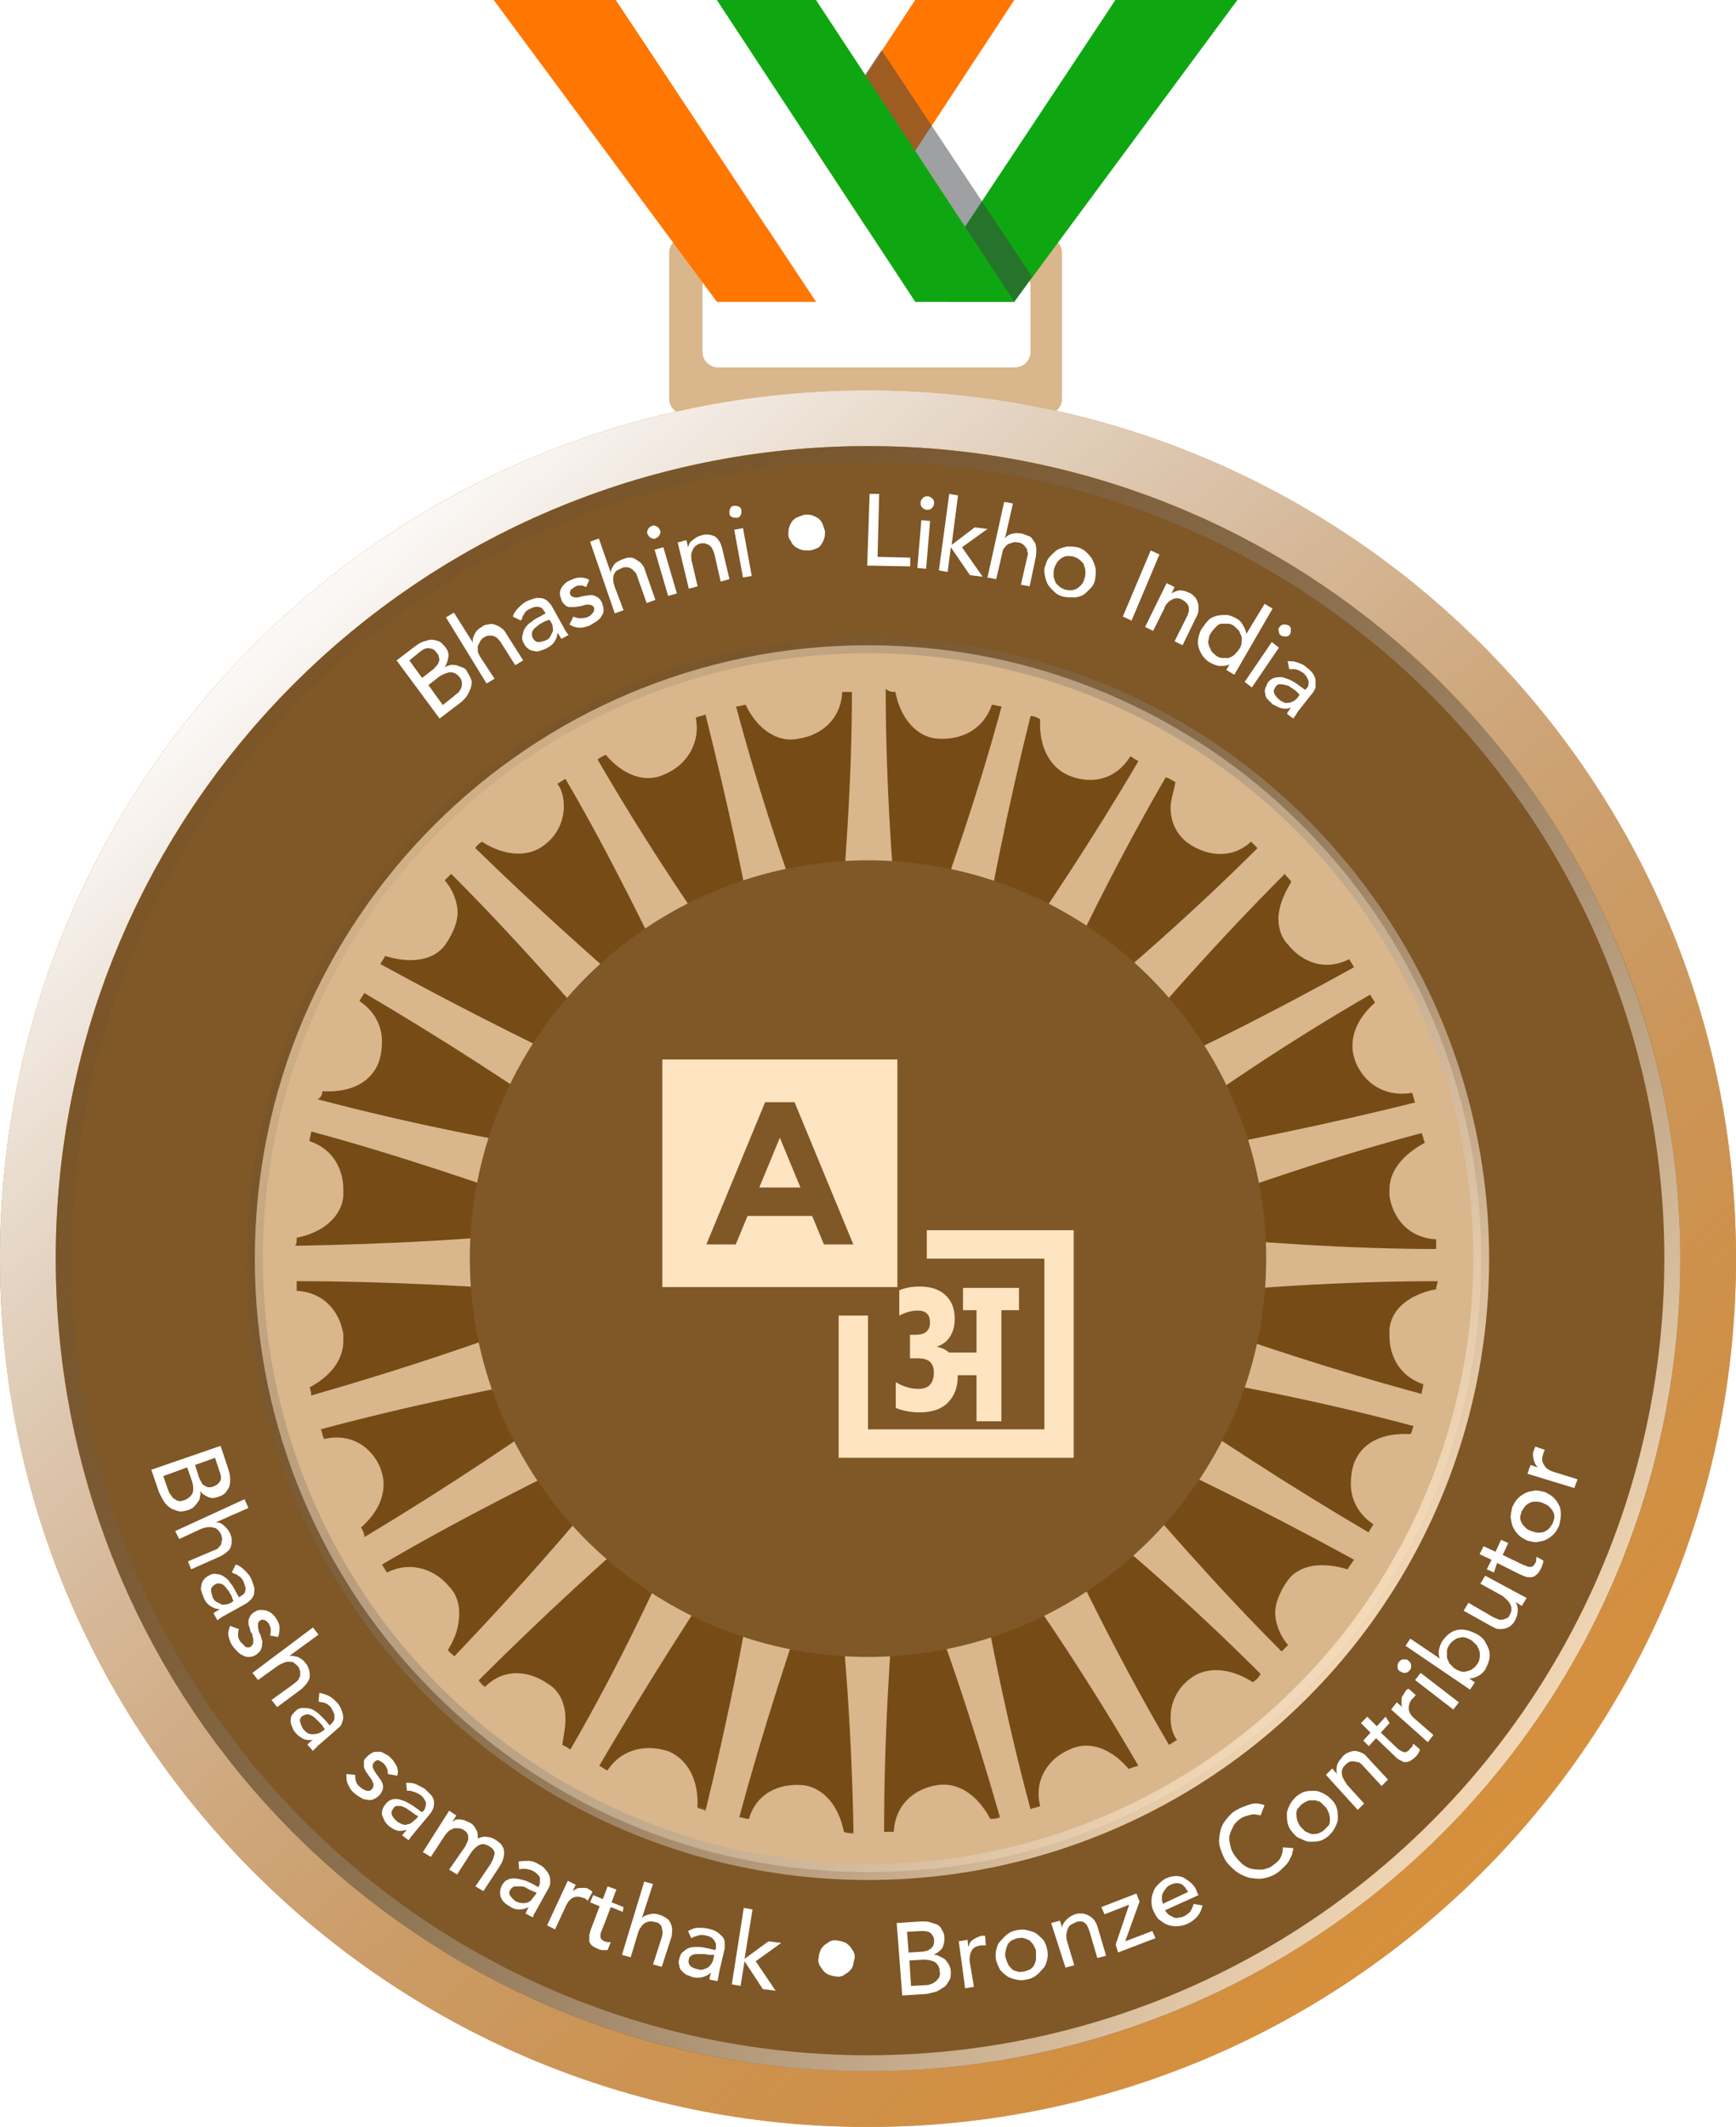 <svg width="218" height="267" viewBox="0 0 218 267" fill="none" xmlns="http://www.w3.org/2000/svg">
<path d="M86.01 29.798C84.908 29.798 84.027 30.669 84.027 31.757V50.041C84.027 51.13 84.908 52 86.01 52H131.385C132.487 52 133.368 51.13 133.368 50.041V31.757C133.368 30.669 132.487 29.798 131.385 29.798H86.01ZM129.403 44.164C129.403 45.253 128.522 46.123 127.42 46.123H90.195C89.094 46.123 88.213 45.253 88.213 44.164V35.893C88.213 34.805 89.094 33.934 90.195 33.934H127.42C128.522 33.934 129.403 34.805 129.403 35.893V44.164Z" fill="#D9B68B"/>
<path d="M140.045 0L114.918 37.877H127.37L155.388 0H140.045Z" fill="#0FA711"/>
<path d="M127.377 0L102.473 37.877H114.925L140.052 0H127.377Z" fill="white"/>
<path d="M114.924 0L90.019 37.877H102.472L127.376 0H114.924Z" fill="#FF7600"/>
<path d="M90.018 37.877H102.47L77.343 0H62L90.018 37.877Z" fill="#FF7600"/>
<path d="M102.471 37.877H114.923L90.018 0H77.344L102.471 37.877Z" fill="white"/>
<path opacity="0.5" d="M110.695 6.28L104.469 15.693L119.145 37.882H127.372L129.596 34.744L110.695 6.28Z" fill="#3E4347"/>
<path d="M114.924 37.877H127.376L102.472 0H90.019L114.924 37.877Z" fill="#0FA711"/>
<g filter="url(#filter0_ii)">
<path d="M218 158C218 218.199 169.199 267 109 267C48.801 267 0 218.199 0 158C0 97.801 48.801 49 109 49C169.199 49 218 97.801 218 158Z" fill="#C18A43" fill-opacity="0.7"/>
</g>
<path d="M214.5 158C214.5 216.266 167.266 263.5 109 263.5C50.734 263.5 3.5 216.266 3.5 158C3.5 99.734 50.734 52.5 109 52.5C167.266 52.5 214.5 99.734 214.5 158Z" stroke="#E29435" stroke-width="7"/>
<path d="M214.5 158C214.5 216.266 167.266 263.5 109 263.5C50.734 263.5 3.5 216.266 3.5 158C3.5 99.734 50.734 52.5 109 52.5C167.266 52.5 214.5 99.734 214.5 158Z" stroke="url(#paint0_linear)" stroke-width="7"/>
<path d="M196 158C196 206.049 157.049 245 109 245C60.951 245 22 206.049 22 158C22 109.951 60.951 71 109 71C157.049 71 196 109.951 196 158Z" fill="#764B16" stroke="#805726" stroke-width="30"/>
<path d="M109.001 81C66.559 81 32 115.357 32 158.001C32 200.645 66.357 235.002 109.001 235.002C151.645 235.002 186.002 200.645 186.002 158.001C186.002 115.357 151.442 81 109.001 81ZM93.641 88.478C93.843 88.478 93.843 88.478 93.641 88.478C95.056 91.509 97.683 93.328 100.311 92.722C102.938 92.318 105.565 90.499 105.767 86.861C106.172 86.861 106.576 86.861 106.98 86.861C106.98 97.775 106.172 109.496 104.959 122.229C104.757 123.441 104.757 124.654 104.757 125.867C104.353 124.856 103.948 123.644 103.544 122.229C99.3 111.517 95.46 99.998 92.429 88.68C93.035 88.68 93.237 88.478 93.641 88.478ZM76.058 94.743C78.281 97.37 81.111 98.381 83.536 97.168C86.365 95.956 87.982 93.126 87.376 90.095C87.78 89.892 88.184 89.892 88.589 89.69C91.216 100.2 93.843 111.72 95.864 124.452C96.066 125.867 96.269 126.877 96.673 128.09C96.066 127.079 95.46 126.069 94.45 124.856C87.578 115.559 80.909 105.454 75.048 95.349C75.25 95.147 75.654 94.945 76.058 94.743ZM60.496 105.656C63.326 107.475 66.357 107.678 68.378 106.061C69.995 104.848 70.804 103.029 70.804 101.21C70.804 100.2 70.602 99.189 69.995 98.381C70.399 98.179 70.602 97.977 71.006 97.775C76.463 107.071 81.717 117.783 87.174 129.302C87.78 130.515 88.386 131.526 88.791 132.536C87.982 131.728 86.972 130.919 85.961 130.111C77.069 122.633 67.974 114.549 59.688 106.465C59.89 106.061 60.294 105.859 60.496 105.656ZM48.37 120.006C48.572 120.006 48.572 120.006 48.37 120.006C51.604 121.016 54.636 120.612 56.05 118.389C56.454 117.783 57.465 116.166 57.465 114.549C57.465 113.538 57.061 111.922 55.848 110.507C56.05 110.305 56.454 109.901 56.657 109.699C64.336 117.378 72.218 126.271 80.505 135.972C81.313 136.982 82.121 137.791 82.93 138.599C81.919 137.993 80.707 137.589 79.494 136.982C68.985 132.132 58.071 126.675 47.764 121.016C47.966 120.612 48.168 120.41 48.37 120.006ZM40.488 136.982C40.488 136.982 40.488 136.78 40.488 136.982C43.924 137.184 46.551 135.972 47.562 133.344C47.764 132.738 47.966 131.93 47.966 130.717C47.966 129.505 47.562 127.281 45.137 125.665C45.339 125.26 45.541 125.058 45.743 124.654C55.04 130.111 65.145 136.578 75.452 143.854C76.463 144.662 77.675 145.269 78.484 145.875C77.473 145.673 76.058 145.471 74.644 145.066C63.326 143.45 51.402 141.024 39.882 137.993C40.286 137.791 40.488 137.387 40.488 136.982ZM37.255 155.374C37.255 155.374 37.255 155.172 37.255 155.374C40.488 154.767 42.913 152.746 43.116 150.119C43.116 149.917 43.116 149.715 43.116 149.311C43.116 146.885 41.903 144.258 38.871 143.248C38.871 142.843 39.074 142.439 39.074 142.035C49.583 144.864 60.901 148.704 72.825 152.948C74.037 153.353 75.25 153.757 76.26 153.959C75.048 153.959 73.835 154.161 72.421 154.161C61.103 155.576 48.775 156.182 37.053 156.384C37.255 156.182 37.255 155.778 37.255 155.374ZM38.871 174.169C38.871 173.967 38.871 173.967 38.871 174.169C41.499 172.754 43.116 170.733 43.116 168.308C43.116 168.106 43.116 167.702 43.116 167.5C42.711 164.872 40.892 162.245 37.255 162.043C37.255 161.639 37.255 161.235 37.255 160.83C48.168 160.83 59.89 161.437 72.623 162.447C74.037 162.649 75.25 162.649 76.26 162.649C75.25 163.054 74.037 163.458 72.623 163.862C61.911 168.106 50.391 171.946 39.074 175.18C39.074 174.978 39.074 174.573 38.871 174.169ZM45.339 191.752C45.339 191.752 45.339 191.55 45.339 191.752C47.158 190.135 48.168 188.316 48.168 186.295C48.168 185.487 47.966 184.881 47.764 184.274C46.754 181.849 44.328 179.828 40.69 180.636C40.488 180.232 40.488 179.828 40.286 179.424C50.795 176.594 62.315 174.169 74.846 171.946C76.26 171.744 77.271 171.34 78.484 171.138C77.473 171.744 76.463 172.35 75.25 173.361C65.953 180.232 55.848 186.902 45.743 192.965C45.743 192.358 45.541 192.156 45.339 191.752ZM56.252 207.112C57.263 205.495 57.667 204.08 57.667 202.463C57.667 201.251 57.263 200.038 56.454 199.23C54.838 197.209 51.806 195.794 48.572 197.411C48.37 197.007 48.168 196.805 47.966 196.4C57.263 190.944 67.974 185.487 79.494 180.03C80.707 179.424 81.717 178.818 82.728 178.413C81.919 179.222 81.111 180.232 80.302 181.243C73.229 190.337 65.145 199.432 57.061 207.92C56.859 207.718 56.454 207.516 56.252 207.112ZM70.602 219.036C70.804 217.823 71.006 216.813 71.006 215.802C71.006 213.781 70.197 212.164 68.783 211.356C66.762 209.941 63.528 209.133 60.901 211.76C60.496 211.558 60.294 211.154 60.092 210.952C67.772 203.272 76.463 195.188 86.163 187.104C87.174 186.295 87.982 185.487 88.791 184.678C88.184 185.689 87.78 186.902 87.174 188.114C82.728 198.624 77.473 209.537 71.612 219.642C71.41 219.44 71.006 219.238 70.602 219.036ZM87.578 226.918C87.78 223.482 86.365 220.855 83.94 219.844C81.515 219.036 78.281 219.238 76.26 222.27C75.856 222.067 75.654 221.865 75.25 221.663C80.707 212.367 86.972 202.261 94.248 191.752C95.056 190.539 95.662 189.529 96.269 188.721C96.066 189.731 95.864 191.146 95.46 192.56C93.843 203.878 91.418 215.802 88.589 227.322C88.386 227.12 87.982 227.12 87.578 226.918ZM105.969 229.949C105.363 226.716 103.342 224.291 100.715 224.088C98.087 223.886 95.056 224.897 94.045 228.333C93.641 228.333 93.237 228.13 92.833 228.13C95.662 217.621 99.3 206.303 103.544 194.379C103.948 193.167 104.353 191.954 104.555 190.944C104.555 192.156 104.757 193.369 104.757 194.784C106.172 206.101 106.98 218.43 107.182 230.151C106.778 230.151 106.374 230.151 105.969 229.949ZM178.928 143.45C176.301 144.864 174.482 146.885 174.482 149.311C174.482 149.513 174.482 149.917 174.482 150.119C174.886 152.746 176.705 155.374 180.343 155.576C180.343 155.98 180.343 156.384 180.343 156.788C169.632 156.788 157.708 155.98 144.975 154.767C143.56 154.565 142.348 154.565 141.337 154.565C142.348 154.161 143.56 153.757 144.975 153.353C155.687 149.108 167.206 145.269 178.524 142.237C178.726 142.641 178.726 143.045 178.928 143.45ZM172.663 125.867C172.663 125.867 172.663 126.069 172.663 125.867C170.844 127.484 169.834 129.302 169.834 131.323C169.834 132.132 170.036 132.738 170.238 133.344C171.248 135.77 173.674 137.791 177.312 137.184C177.514 137.589 177.514 137.993 177.716 138.397C167.206 141.024 155.485 143.45 142.954 145.673C141.539 145.875 140.529 146.077 139.316 146.481C140.327 145.875 141.337 145.269 142.55 144.46C151.847 137.387 161.952 130.717 172.057 124.856C172.259 125.26 172.461 125.463 172.663 125.867ZM162.154 110.709C161.143 112.326 160.537 113.943 160.537 115.357C160.537 116.57 160.941 117.783 161.75 118.591C163.366 120.612 166.196 122.027 169.43 120.41C169.632 120.814 169.834 121.016 170.036 121.42C160.537 126.675 150.028 132.132 138.306 137.184C137.093 137.791 136.083 138.195 135.072 138.801C135.881 137.993 136.689 136.982 137.7 135.972C144.975 127.079 153.059 117.985 161.345 109.699C161.548 110.103 161.952 110.305 162.154 110.709ZM147.603 98.179C147.603 98.179 147.805 98.381 147.603 98.179C147.4 99.391 146.996 100.402 146.996 101.412C146.996 103.231 147.805 104.848 149.219 105.859C151.24 107.273 154.474 108.082 157.101 105.656C157.303 105.859 157.708 106.263 157.91 106.465C150.23 114.145 141.337 122.027 131.434 130.111C130.424 130.919 129.413 131.728 128.807 132.536C129.413 131.526 129.818 130.515 130.424 129.1C135.072 118.591 140.529 107.678 146.39 97.572C146.996 97.775 147.198 97.977 147.603 98.179ZM130.626 90.297C130.828 90.297 130.828 90.297 130.626 90.297C130.424 93.732 131.839 96.36 134.264 97.37C136.689 98.381 139.923 98.179 141.944 94.945C142.348 95.147 142.55 95.349 142.954 95.551C137.497 104.848 131.03 114.751 123.552 125.26C122.744 126.271 122.138 127.281 121.531 128.292C121.733 127.281 122.138 125.867 122.34 124.452C124.159 113.134 126.584 101.21 129.413 89.892C130.02 89.892 130.222 90.095 130.626 90.297ZM112.437 86.861C112.437 86.861 112.639 86.861 112.437 86.861C113.043 90.095 115.064 92.52 117.691 92.722C120.319 92.924 123.35 91.913 124.563 88.478C124.967 88.478 125.371 88.68 125.775 88.68C122.946 99.189 119.106 110.507 114.66 122.229C114.256 123.441 113.851 124.654 113.447 125.665C113.447 124.452 113.245 123.239 113.245 121.825C112.033 110.507 111.224 98.179 111.224 86.457C111.628 86.861 112.033 86.861 112.437 86.861ZM124.361 228.333C122.744 225.301 120.319 223.684 117.691 224.088C115.064 224.493 112.437 226.312 112.235 229.949C111.83 229.949 111.426 229.949 111.022 229.949C111.022 219.036 111.628 207.314 112.841 194.581C113.043 193.369 113.043 192.358 113.043 191.348C113.043 191.146 113.043 191.146 113.043 190.944C113.447 191.954 113.851 193.167 114.256 194.581C118.5 205.293 122.34 216.813 125.573 228.13C125.169 228.333 124.765 228.333 124.361 228.333ZM141.742 222.067C141.742 222.067 141.539 222.067 141.742 222.067C139.518 219.44 136.689 218.43 134.264 219.642C131.434 220.855 129.818 223.684 130.626 226.716C130.222 226.918 129.818 226.918 129.413 227.12C126.584 216.611 124.159 205.091 122.138 192.56C121.936 191.146 121.733 190.135 121.329 188.923C121.936 189.933 122.542 190.944 123.552 192.156C130.424 201.453 137.093 211.558 142.954 221.663C142.348 221.865 142.146 221.865 141.742 222.067ZM157.303 211.154C157.303 211.356 157.303 211.356 157.303 211.154C154.474 209.335 151.442 209.133 149.421 210.75C147.805 211.962 146.996 213.781 146.996 215.6C146.996 216.611 147.198 217.621 147.805 218.43C147.4 218.632 147.198 218.834 146.794 219.036C141.337 209.739 135.881 199.028 130.626 187.508C130.02 186.295 129.413 185.285 129.009 184.274C129.818 185.083 130.828 185.891 131.839 186.699C140.933 193.773 150.028 201.857 158.314 210.143C157.91 210.75 157.708 210.952 157.303 211.154ZM169.227 197.007C169.227 197.007 169.227 197.209 169.227 197.007C165.994 195.996 162.962 196.4 161.548 198.624C161.143 199.23 160.133 200.847 160.133 202.463C160.133 203.474 160.537 205.091 161.75 206.506C161.548 206.708 161.143 207.112 160.941 207.314C153.261 199.634 145.379 190.742 137.295 181.041C136.487 180.03 135.678 179.02 134.87 178.413C135.881 179.02 137.093 179.424 138.306 180.03C148.815 184.678 159.729 190.135 170.036 195.794C169.632 196.4 169.43 196.603 169.227 197.007ZM177.109 180.03C177.109 180.232 177.109 180.232 177.109 180.03C173.674 179.828 171.046 181.041 170.036 183.668C169.834 184.274 169.632 185.083 169.632 186.295C169.632 187.508 170.036 189.731 172.461 191.348C172.259 191.752 172.057 191.954 171.855 192.358C162.558 186.902 152.453 180.434 142.146 173.159C141.135 172.35 139.923 171.744 139.114 171.138C140.125 171.34 141.539 171.744 142.954 171.946C154.272 173.563 166.196 175.988 177.514 179.02C177.312 179.424 177.312 179.828 177.109 180.03ZM180.343 161.841C177.109 162.447 174.684 164.266 174.482 166.893C174.482 167.096 174.482 167.298 174.482 167.702C174.482 170.127 175.695 172.754 178.726 173.765C178.726 174.169 178.524 174.573 178.524 174.978C168.015 172.148 156.697 168.51 144.773 164.064C143.56 163.66 142.348 163.256 141.337 163.054C142.55 163.054 143.763 162.851 145.177 162.851C156.495 161.639 168.823 160.83 180.545 160.83C180.545 161.033 180.343 161.437 180.343 161.841Z" fill="#D9B68B"/>
<circle cx="109" cy="158" r="77" stroke="url(#paint1_linear)" stroke-width="2"/>
<circle cx="109" cy="158" r="101" stroke="url(#paint2_linear)" stroke-width="2"/>
<g filter="url(#filter1_i)">
<circle cx="109" cy="158" r="50" fill="#805726"/>
</g>
<g filter="url(#filter2_d)">
<path fill-rule="evenodd" clip-rule="evenodd" d="M83.168 134.786V133H112.692V161.571H83.168V134.786ZM99.775 138.357H96.085L88.704 156.214H92.394L93.872 152.643H101.988L103.466 156.214H107.156L99.775 138.357ZM95.346 149.071L97.93 142.821L100.514 149.071H95.346ZM131.144 158H116.382V154.429H134.835V183H105.311V165.143H109.001V179.429H131.144V158ZM127.96 164.47V161.676H120.929V164.47H122.626V169.785H119.165C118.739 169.402 118.218 169.161 117.601 169.061C118.335 168.829 118.901 168.404 119.298 167.789C119.694 167.173 119.893 166.433 119.893 165.568C119.893 164.304 119.511 163.314 118.747 162.599C117.983 161.867 116.895 161.501 115.485 161.501C114.5 161.501 113.648 161.659 112.928 161.975V165.144C113.721 164.728 114.493 164.52 115.242 164.52C116.271 164.52 116.785 165.019 116.785 166.017C116.785 167.049 116.175 167.564 114.956 167.564H114.272V170.509H115.176C115.97 170.509 116.513 170.667 116.807 170.983C117.116 171.299 117.27 171.723 117.27 172.255C117.27 173.653 116.623 174.351 115.33 174.351C114.375 174.351 113.427 174.068 112.487 173.503V176.747C113.413 177.113 114.412 177.296 115.485 177.296C117.072 177.296 118.262 176.88 119.055 176.048C119.863 175.216 120.267 174.135 120.267 172.804V172.63H122.626V178.418H125.756V164.47H127.96Z" fill="#FFE4C1"/>
</g>
<path d="M49.801 82.9L52.301 81C52.601 80.8 52.901 80.6 53.301 80.5C53.601 80.4 53.901 80.3 54.201 80.3C54.501 80.3 54.801 80.4 55.101 80.5C55.401 80.6 55.601 80.9 55.901 81.2C56.201 81.6 56.401 82 56.301 82.5C56.201 83 56.101 83.4 55.801 83.8C56.001 83.6 56.301 83.6 56.501 83.5C56.701 83.4 57.001 83.5 57.301 83.5C57.601 83.6 57.801 83.7 58.101 83.8C58.401 83.9 58.601 84.1 58.701 84.4C58.901 84.7 59.101 85.1 59.201 85.4C59.301 85.7 59.201 86.1 59.101 86.4C59.001 86.7 58.801 87.1 58.601 87.4C58.401 87.7 58.101 88 57.701 88.3L55.201 90.2L49.801 82.9ZM53.001 85.1L54.301 84.1C54.501 84 54.601 83.8 54.801 83.6C55.001 83.4 55.001 83.3 55.101 83.1C55.201 82.9 55.201 82.7 55.101 82.5C55.101 82.3 55.001 82.1 54.801 81.9C54.601 81.6 54.301 81.4 54.001 81.4C53.701 81.3 53.301 81.4 52.901 81.7L51.401 82.9L53.001 85.1ZM55.601 88.5L57.001 87.4C57.101 87.3 57.301 87.1 57.501 87C57.701 86.8 57.801 86.6 57.901 86.4C58.001 86.2 58.001 86 58.001 85.7C58.001 85.5 57.901 85.2 57.701 85C57.401 84.6 57.001 84.4 56.601 84.4C56.201 84.4 55.701 84.6 55.201 84.9L53.801 86L55.601 88.5Z" fill="white"/>
<path d="M56 77.5L57 76.9L59.4 80.7C59.3 80.3 59.4 80 59.6 79.6C59.8 79.2 60.1 78.9 60.5 78.7C60.7 78.5 61 78.4 61.3 78.4C61.6 78.3 61.8 78.3 62.1 78.4C62.4 78.5 62.6 78.6 62.9 78.8C63.2 79 63.4 79.2 63.6 79.6L65.7 82.9L64.7 83.5L62.8 80.5C62.6 80.3 62.5 80.1 62.3 80C62.1 79.9 62 79.8 61.8 79.8C61.6 79.8 61.5 79.8 61.3 79.8C61.1 79.8 61 79.9 60.8 80C60.6 80.1 60.4 80.3 60.3 80.5C60.2 80.7 60.1 80.9 60 81.1C60 81.3 60 81.6 60 81.8C60.1 82.1 60.2 82.3 60.4 82.6L62.1 85.2L61.1 85.8L56 77.5Z" fill="white"/>
<path d="M64.402 77.4C64.502 77 64.802 76.6 65.102 76.3C65.402 76 65.702 75.7 66.102 75.5C66.502 75.3 66.902 75.2 67.202 75.1C67.502 75 67.802 75.1 68.102 75.1C68.402 75.2 68.602 75.3 68.802 75.5C69.002 75.7 69.202 75.9 69.302 76.1L70.802 78.8C70.902 79 71.002 79.2 71.102 79.3C71.202 79.5 71.302 79.6 71.402 79.7L70.502 80.2C70.302 79.9 70.202 79.7 70.002 79.4C70.002 79.9 69.802 80.3 69.602 80.6C69.402 80.9 69.002 81.2 68.602 81.4C68.402 81.5 68.102 81.6 67.802 81.7C67.502 81.8 67.302 81.8 67.002 81.7C66.802 81.7 66.502 81.6 66.302 81.4C66.102 81.3 65.902 81 65.802 80.8C65.602 80.5 65.502 80.1 65.602 79.8C65.702 79.5 65.702 79.2 65.902 78.9C66.102 78.6 66.302 78.3 66.702 78.1C67.002 77.8 67.402 77.6 67.802 77.4L68.502 77L68.402 76.8C68.302 76.7 68.202 76.5 68.102 76.4C68.002 76.3 67.802 76.2 67.702 76.2C67.602 76.2 67.402 76.1 67.202 76.2C67.002 76.2 66.802 76.3 66.602 76.4C66.402 76.5 66.202 76.6 66.102 76.7C66.002 76.8 65.902 76.9 65.802 77.1C65.702 77.3 65.602 77.3 65.602 77.5C65.602 77.7 65.502 77.7 65.402 77.9L64.402 77.4ZM68.402 78C68.202 78.1 67.902 78.3 67.702 78.4C67.502 78.6 67.302 78.7 67.102 78.9C66.902 79.1 66.802 79.3 66.802 79.5C66.802 79.7 66.802 79.9 66.902 80.1C67.102 80.4 67.302 80.6 67.602 80.6C67.902 80.6 68.202 80.5 68.502 80.4C68.802 80.3 69.002 80.1 69.102 79.9C69.202 79.7 69.302 79.5 69.402 79.3C69.502 79.1 69.402 78.9 69.402 78.7C69.402 78.5 69.302 78.3 69.202 78.1L69.002 77.8L68.402 78Z" fill="white"/>
<path d="M73.601 73.7C73.401 73.6 73.201 73.5 73.001 73.5C72.801 73.5 72.501 73.5 72.301 73.6C72.101 73.7 71.901 73.9 71.701 74C71.601 74.2 71.501 74.4 71.601 74.6C71.701 74.8 71.801 74.9 71.901 74.9C72.101 75 72.201 75 72.401 75C72.601 75 72.701 75 72.901 74.9C73.101 74.9 73.201 74.8 73.401 74.8C73.601 74.8 73.901 74.7 74.101 74.7C74.301 74.7 74.501 74.7 74.701 74.8C74.901 74.9 75.101 75 75.201 75.1C75.301 75.2 75.501 75.4 75.601 75.7C75.701 76 75.801 76.3 75.801 76.6C75.801 76.9 75.701 77.1 75.501 77.4C75.401 77.6 75.201 77.8 74.901 78C74.601 78.2 74.401 78.3 74.101 78.5C73.601 78.7 73.201 78.8 72.801 78.8C72.401 78.8 72.001 78.7 71.501 78.4L72.001 77.4C72.201 77.5 72.501 77.6 72.801 77.6C73.101 77.6 73.401 77.6 73.701 77.5C73.801 77.4 74.001 77.4 74.101 77.3C74.201 77.2 74.301 77.1 74.401 77C74.501 76.9 74.501 76.8 74.601 76.7C74.601 76.6 74.601 76.5 74.601 76.3C74.501 76.1 74.401 76 74.301 76C74.201 75.9 74.001 75.9 73.801 75.9C73.601 75.9 73.501 75.9 73.301 76C73.101 76 73.001 76.1 72.901 76.1C72.701 76.1 72.401 76.2 72.201 76.2C72.001 76.2 71.701 76.2 71.501 76.2C71.301 76.2 71.101 76.1 70.901 75.9C70.701 75.7 70.601 75.6 70.501 75.3C70.401 75 70.301 74.7 70.301 74.5C70.301 74.2 70.401 74 70.501 73.8C70.601 73.6 70.801 73.4 71.001 73.2C71.201 73 71.501 72.9 71.701 72.8C72.101 72.6 72.501 72.5 72.901 72.5C73.301 72.5 73.701 72.6 74.001 72.8L73.601 73.7Z" fill="white"/>
<path d="M74.102 68L75.202 67.6L76.702 71.9C76.702 71.5 76.902 71.2 77.102 70.9C77.302 70.6 77.702 70.4 78.202 70.2C78.502 70.1 78.702 70 79.002 70C79.302 70 79.502 70 79.802 70.2C80.102 70.4 80.302 70.5 80.502 70.7C80.702 70.9 80.902 71.2 81.002 71.6L82.302 75.3L81.202 75.7L80.002 72.3C79.902 72 79.802 71.8 79.602 71.7C79.502 71.5 79.302 71.4 79.102 71.3C78.902 71.2 78.802 71.2 78.602 71.2C78.402 71.2 78.302 71.2 78.102 71.3C77.902 71.4 77.702 71.5 77.502 71.6C77.302 71.7 77.202 71.9 77.102 72.1C77.002 72.3 77.002 72.5 77.002 72.8C77.002 73.1 77.102 73.4 77.202 73.7L78.302 76.6L77.202 77L74.102 68Z" fill="white"/>
<path d="M81.299 67C81.199 66.8 81.299 66.6 81.399 66.4C81.499 66.2 81.699 66.1 81.899 66C82.099 65.9 82.299 66 82.499 66.1C82.699 66.2 82.799 66.4 82.899 66.6C82.999 66.8 82.899 67 82.799 67.2C82.699 67.4 82.499 67.5 82.299 67.6C82.099 67.7 81.899 67.6 81.699 67.5C81.499 67.4 81.399 67.2 81.299 67ZM82.199 69L83.299 68.7L84.999 74.5L83.899 74.8L82.199 69Z" fill="white"/>
<path d="M85.102 68.1L86.202 67.8L86.402 68.7C86.502 68.4 86.602 68 87.002 67.8C87.302 67.5 87.702 67.3 88.102 67.2C88.402 67.1 88.702 67.1 88.902 67.1C89.102 67.1 89.402 67.2 89.702 67.3C89.902 67.4 90.102 67.6 90.302 67.9C90.502 68.2 90.602 68.5 90.702 68.9L91.602 72.7L90.502 73L89.702 69.5C89.602 69.2 89.502 69 89.402 68.8C89.302 68.6 89.102 68.5 89.002 68.4C88.802 68.3 88.702 68.3 88.502 68.2C88.302 68.2 88.202 68.2 88.002 68.2C87.802 68.3 87.602 68.3 87.402 68.5C87.202 68.6 87.102 68.8 87.002 69C86.902 69.2 86.802 69.4 86.802 69.7C86.802 70 86.802 70.3 86.902 70.6L87.602 73.6L86.502 73.9L85.102 68.1Z" fill="white"/>
<path d="M91.602 64.4C91.602 64.2 91.602 64 91.702 63.8C91.802 63.6 92.002 63.5 92.202 63.5C92.402 63.5 92.602 63.5 92.802 63.6C93.002 63.7 93.102 63.9 93.102 64.1C93.102 64.3 93.102 64.5 93.002 64.7C92.902 64.9 92.702 65 92.502 65C92.302 65 92.102 65 91.902 64.9C91.702 64.8 91.602 64.7 91.602 64.4ZM92.202 66.5L93.302 66.3L94.402 72.3L93.302 72.5L92.202 66.5Z" fill="white"/>
<path d="M99 67.1C99 66.8 99 66.5 99.1 66.2C99.2 65.9 99.3 65.7 99.5 65.4C99.7 65.2 99.9 65 100.2 64.9C100.5 64.8 100.7 64.7 101.1 64.6C101.4 64.6 101.7 64.6 102 64.7C102.3 64.8 102.5 64.9 102.8 65.1C103 65.3 103.2 65.5 103.3 65.8C103.4 66.1 103.5 66.3 103.6 66.7C103.6 67 103.6 67.3 103.5 67.6C103.4 67.9 103.3 68.1 103.1 68.4C102.9 68.7 102.7 68.8 102.4 68.9C102.1 69 101.9 69.1 101.5 69.1C101.2 69.1 100.9 69.1 100.6 69C100.3 68.9 100.1 68.8 99.8 68.6C99.6 68.4 99.4 68.2 99.3 67.9C99.1 67.7 99 67.4 99 67.1Z" fill="white"/>
<path d="M109.202 62H110.402L110.202 69.9L114.302 70V71.1L108.902 71L109.202 62Z" fill="white"/>
<path d="M115.699 65.3L116.799 65.4L116.299 71.4L115.199 71.3L115.699 65.3ZM115.599 63.1C115.599 62.9 115.699 62.7 115.899 62.5C116.099 62.3 116.299 62.3 116.499 62.3C116.699 62.3 116.899 62.4 117.099 62.6C117.299 62.8 117.299 63 117.299 63.2C117.299 63.4 117.199 63.6 116.999 63.8C116.799 64 116.599 64 116.399 64C116.199 64 115.999 63.9 115.799 63.7C115.599 63.5 115.599 63.3 115.599 63.1Z" fill="white"/>
<path d="M119.202 62L120.302 62.2L119.502 68.4L122.402 66.2L124.002 66.4L120.802 68.7L123.402 72.4L121.802 72.2L119.402 68.7L119.002 71.8L117.902 71.6L119.202 62Z" fill="white"/>
<path d="M126.1 63L127.2 63.2L126.2 67.6C126.4 67.3 126.7 67.1 127.1 67C127.5 66.9 127.9 66.9 128.4 67C128.7 67.1 128.9 67.2 129.2 67.3C129.5 67.4 129.6 67.6 129.8 67.9C130 68.1 130.1 68.4 130.1 68.7C130.2 69 130.1 69.4 130.1 69.8L129.3 73.6L128.2 73.4L129 69.9C129.1 69.6 129.1 69.4 129 69.2C129 69 128.9 68.8 128.8 68.7C128.7 68.6 128.6 68.4 128.4 68.3C128.2 68.2 128.1 68.1 127.9 68.1C127.7 68.1 127.4 68 127.2 68.1C127 68.2 126.8 68.2 126.6 68.3C126.4 68.4 126.3 68.6 126.1 68.8C125.9 69 125.9 69.3 125.8 69.7L125.1 72.7L124 72.5L126.1 63Z" fill="white"/>
<path d="M131.302 70.9C131.402 70.5 131.602 70.1 131.902 69.8C132.202 69.5 132.502 69.2 132.802 69C133.202 68.8 133.602 68.7 134.002 68.6C134.402 68.6 134.802 68.6 135.302 68.7C135.702 68.8 136.102 69 136.402 69.3C136.702 69.6 137.002 69.9 137.202 70.3C137.402 70.7 137.502 71 137.602 71.5C137.602 71.9 137.602 72.3 137.502 72.8C137.402 73.3 137.202 73.6 136.902 73.9C136.602 74.2 136.302 74.5 136.002 74.7C135.602 74.9 135.202 75 134.802 75C134.402 75 134.002 75 133.502 74.9C133.102 74.8 132.702 74.6 132.402 74.3C132.102 74 131.802 73.7 131.602 73.4C131.402 73 131.302 72.7 131.202 72.2C131.102 71.7 131.102 71.3 131.302 70.9ZM132.402 71.3C132.302 71.6 132.302 71.9 132.302 72.2C132.302 72.5 132.402 72.7 132.502 73C132.602 73.3 132.802 73.4 133.002 73.6C133.202 73.8 133.502 73.9 133.702 74C134.002 74.1 134.302 74.1 134.502 74.1C134.802 74.1 135.002 74 135.202 73.9C135.402 73.8 135.602 73.6 135.802 73.4C136.002 73.2 136.102 72.9 136.202 72.6C136.302 72.3 136.302 72 136.302 71.7C136.302 71.4 136.202 71.2 136.102 70.9C136.002 70.6 135.802 70.5 135.602 70.3C135.402 70.1 135.102 70 134.902 69.9C134.602 69.8 134.302 69.8 134.102 69.8C133.802 69.8 133.602 69.9 133.402 70C133.202 70.1 133.002 70.3 132.802 70.5C132.702 70.7 132.502 71 132.402 71.3Z" fill="white"/>
<path d="M144.5 69.1L145.6 69.6L142.1 77.9L141 77.4L144.5 69.1Z" fill="white"/>
<path d="M146.501 73.2L147.501 73.7L147.101 74.5C147.401 74.3 147.701 74.2 148.101 74.1C148.501 74.1 148.901 74.2 149.301 74.4C149.601 74.5 149.801 74.7 150.001 74.9C150.201 75.1 150.301 75.3 150.401 75.6C150.501 75.9 150.501 76.1 150.501 76.5C150.501 76.8 150.401 77.2 150.201 77.5L148.501 81L147.501 80.5L149.101 77.3C149.201 77 149.301 76.8 149.301 76.6C149.301 76.4 149.301 76.2 149.201 76C149.101 75.8 149.001 75.7 148.901 75.6C148.801 75.5 148.601 75.4 148.501 75.3C148.301 75.2 148.101 75.1 147.901 75.1C147.701 75.1 147.501 75.1 147.301 75.2C147.101 75.3 146.901 75.4 146.701 75.6C146.501 75.8 146.301 76 146.201 76.4L144.801 79.2L143.801 78.7L146.501 73.2Z" fill="white"/>
<path d="M155.001 84.7L154.001 84.1L154.401 83.4C154.001 83.6 153.701 83.6 153.201 83.6C152.801 83.6 152.401 83.4 152.001 83.2C151.601 83 151.301 82.7 151.001 82.3C150.801 82 150.601 81.6 150.501 81.2C150.401 80.8 150.401 80.4 150.501 80C150.601 79.6 150.701 79.2 151.001 78.8C151.301 78.4 151.501 78.1 151.801 77.8C152.101 77.5 152.501 77.4 152.801 77.3C153.201 77.2 153.601 77.2 154.001 77.2C154.401 77.2 154.801 77.4 155.201 77.6C155.601 77.8 155.901 78.1 156.101 78.5C156.301 78.9 156.501 79.2 156.501 79.6L158.801 75.8L159.801 76.4L155.001 84.7ZM152.701 82.3C153.001 82.5 153.201 82.6 153.501 82.6C153.801 82.6 154.001 82.6 154.301 82.6C154.501 82.5 154.801 82.4 155.001 82.2C155.201 82 155.401 81.8 155.601 81.5C155.801 81.2 155.901 81 155.901 80.7C155.901 80.4 156.001 80.2 155.901 79.9C155.801 79.7 155.701 79.4 155.601 79.2C155.401 79 155.201 78.8 155.001 78.6C154.701 78.4 154.501 78.3 154.201 78.3C153.901 78.3 153.701 78.3 153.401 78.3C153.101 78.3 152.901 78.5 152.701 78.7C152.501 78.9 152.301 79.1 152.101 79.4C151.901 79.7 151.801 79.9 151.801 80.2C151.701 80.5 151.701 80.7 151.801 81C151.901 81.2 152.001 81.5 152.101 81.7C152.301 82 152.501 82.1 152.701 82.3Z" fill="white"/>
<path d="M159.701 80.6L160.601 81.3L157.201 86.3L156.301 85.6L159.701 80.6ZM160.701 78.7C160.801 78.5 161.001 78.4 161.201 78.4C161.401 78.4 161.601 78.4 161.801 78.5C162.001 78.6 162.101 78.8 162.101 79C162.101 79.2 162.101 79.4 162.001 79.6C161.901 79.8 161.701 79.9 161.501 79.9C161.301 79.9 161.101 79.9 160.901 79.8C160.701 79.7 160.601 79.5 160.601 79.3C160.501 79.1 160.501 78.9 160.701 78.7Z" fill="white"/>
<path d="M161.699 83C162.099 83 162.599 83 162.999 83.2C163.399 83.3 163.799 83.5 164.099 83.8C164.499 84.1 164.699 84.3 164.899 84.6C165.099 84.9 165.199 85.2 165.199 85.4C165.199 85.7 165.199 85.9 165.199 86.2C165.199 86.5 164.999 86.7 164.899 86.9L162.999 89.3C162.899 89.5 162.799 89.6 162.699 89.8C162.599 89.9 162.499 90.1 162.399 90.2L161.599 89.6C161.799 89.3 161.899 89.1 162.099 88.8C161.699 89 161.299 89 160.899 88.9C160.499 88.8 160.199 88.6 159.799 88.4C159.599 88.2 159.399 88 159.199 87.8C158.999 87.6 158.899 87.4 158.899 87.1C158.799 86.9 158.799 86.6 158.899 86.4C158.999 86.2 159.099 85.9 159.199 85.7C159.399 85.4 159.699 85.2 159.999 85.1C160.299 85 160.599 85 160.999 85C161.299 85.1 161.699 85.2 162.099 85.4C162.499 85.6 162.799 85.8 163.199 86.1L163.899 86.6L164.099 86.4C164.199 86.3 164.299 86.1 164.299 86C164.299 85.8 164.399 85.7 164.299 85.5C164.299 85.3 164.199 85.2 164.099 85C163.999 84.8 163.899 84.7 163.699 84.5C163.499 84.4 163.399 84.3 163.199 84.2C162.999 84.1 162.899 84.1 162.699 84C162.599 84 162.399 84 162.299 84C162.199 84 161.999 84 161.899 84L161.699 83ZM162.799 86.8C162.599 86.6 162.399 86.5 162.099 86.3C161.899 86.1 161.599 86 161.399 86C161.199 85.9 160.899 85.9 160.699 85.9C160.499 85.9 160.299 86 160.199 86.2C159.999 86.5 159.899 86.7 159.999 87C160.099 87.3 160.299 87.5 160.599 87.8C160.799 88 161.099 88.1 161.299 88.2C161.499 88.3 161.799 88.2 161.999 88.2C162.199 88.1 162.399 88.1 162.599 87.9C162.799 87.8 162.899 87.6 162.999 87.5L163.199 87.2L162.799 86.8Z" fill="white"/>
<path d="M27.7 181.5L28.7 184.5C28.8 184.9 28.9 185.2 28.9 185.6C28.9 186 28.9 186.3 28.8 186.6C28.7 186.9 28.5 187.1 28.3 187.4C28.1 187.6 27.8 187.8 27.4 187.9C26.9 188.1 26.5 188.1 26.1 187.9C25.7 187.7 25.3 187.5 25.1 187.1C25.2 187.4 25.2 187.6 25.1 187.9C25.1 188.2 25 188.4 24.8 188.6C24.7 188.8 24.5 189 24.3 189.2C24.1 189.4 23.8 189.5 23.5 189.6C23.1 189.7 22.7 189.8 22.4 189.7C22.1 189.6 21.7 189.5 21.4 189.3C21.1 189.1 20.8 188.8 20.6 188.5C20.4 188.2 20.2 187.8 20 187.4L19 184.5L27.7 181.5ZM20.5 185.3L21.1 187C21.2 187.2 21.2 187.4 21.4 187.6C21.6 187.8 21.6 188 21.8 188.1C22 188.2 22.2 188.4 22.4 188.4C22.6 188.5 22.9 188.4 23.2 188.3C23.7 188.1 24 187.8 24.2 187.4C24.3 187 24.3 186.5 24.1 185.9L23.5 184.2L20.5 185.3ZM24.5 183.9L25 185.5C25.1 185.7 25.2 185.9 25.3 186.1C25.4 186.3 25.5 186.4 25.7 186.5C25.9 186.6 26 186.7 26.2 186.7C26.4 186.7 26.6 186.7 26.8 186.6C27.1 186.5 27.4 186.3 27.6 186C27.8 185.7 27.8 185.3 27.6 184.8L27 183L24.5 183.9Z" fill="white"/>
<path d="M30.7 188.2L31.2 189.3L27.1 191.1C27.5 191.1 27.8 191.2 28.1 191.5C28.4 191.7 28.7 192.1 28.9 192.5C29 192.8 29.1 193 29.1 193.3C29.1 193.6 29.1 193.9 29 194.1C28.9 194.4 28.8 194.6 28.5 194.8C28.3 195 28 195.2 27.6 195.4L24 197L23.6 196L26.9 194.6C27.2 194.5 27.4 194.4 27.5 194.2C27.7 194 27.8 193.9 27.8 193.7C27.8 193.5 27.9 193.4 27.9 193.2C27.9 193 27.8 192.9 27.8 192.7C27.7 192.5 27.6 192.3 27.4 192.1C27.2 191.9 27.1 191.8 26.9 191.8C26.7 191.7 26.4 191.7 26.2 191.7C26 191.7 25.6 191.8 25.3 191.9L22.5 193.2L22 192.2L30.7 188.2Z" fill="white"/>
<path d="M29.602 196.4C30.002 196.5 30.402 196.8 30.702 197.1C31.002 197.4 31.302 197.7 31.502 198.1C31.702 198.5 31.802 198.9 31.902 199.2C32.002 199.5 31.902 199.8 31.902 200.1C31.802 200.4 31.702 200.6 31.502 200.8C31.302 201 31.102 201.2 30.902 201.3L28.202 202.8C28.002 202.9 27.802 203 27.702 203.1C27.602 203.2 27.402 203.3 27.302 203.4L26.802 202.5C27.102 202.3 27.302 202.2 27.602 202C27.102 202 26.702 201.8 26.402 201.6C26.102 201.4 25.802 201.1 25.602 200.6C25.502 200.4 25.402 200.1 25.302 199.8C25.202 199.5 25.202 199.3 25.302 199C25.302 198.8 25.402 198.5 25.602 198.3C25.702 198.1 26.002 197.9 26.202 197.8C26.502 197.6 26.902 197.5 27.202 197.6C27.502 197.6 27.802 197.7 28.102 197.9C28.402 198.1 28.702 198.3 28.902 198.7C29.202 199 29.402 199.4 29.602 199.8L30.002 200.5L30.202 200.4C30.302 200.3 30.502 200.2 30.602 200.1C30.702 200 30.802 199.8 30.802 199.7C30.802 199.6 30.902 199.4 30.802 199.2C30.702 199 30.702 198.8 30.602 198.6C30.502 198.4 30.402 198.2 30.302 198.1C30.202 198 30.102 197.9 29.902 197.8C29.802 197.7 29.702 197.6 29.502 197.6C29.402 197.5 29.302 197.5 29.102 197.4L29.602 196.4ZM29.102 200.4C29.002 200.2 28.802 199.9 28.702 199.7C28.502 199.5 28.402 199.3 28.202 199.1C28.002 198.9 27.802 198.8 27.602 198.8C27.402 198.7 27.202 198.8 27.002 198.9C26.702 199.1 26.502 199.3 26.502 199.6C26.502 199.9 26.602 200.2 26.702 200.5C26.802 200.8 27.002 201 27.202 201.1C27.402 201.2 27.602 201.3 27.802 201.4C28.002 201.5 28.202 201.4 28.402 201.4C28.602 201.4 28.802 201.3 29.002 201.2L29.302 201L29.102 200.4Z" fill="white"/>
<path d="M33.899 205.3C33.999 205.1 33.999 204.9 33.999 204.6C33.999 204.3 33.899 204.1 33.799 203.9C33.699 203.7 33.499 203.5 33.299 203.4C33.099 203.3 32.899 203.3 32.699 203.4C32.499 203.5 32.499 203.6 32.399 203.8C32.399 204 32.399 204.1 32.399 204.3C32.399 204.5 32.499 204.6 32.499 204.8C32.599 205 32.599 205.1 32.699 205.2C32.799 205.4 32.799 205.7 32.899 205.9C32.999 206.1 32.899 206.3 32.899 206.6C32.899 206.8 32.799 207 32.699 207.2C32.599 207.4 32.399 207.5 32.199 207.7C31.899 207.9 31.599 208 31.299 208C30.999 208 30.799 208 30.499 207.8C30.199 207.7 29.999 207.5 29.799 207.3C29.599 207.1 29.399 206.9 29.199 206.6C28.899 206.2 28.799 205.8 28.699 205.4C28.599 205 28.699 204.6 28.899 204.1L29.999 204.5C29.899 204.8 29.899 205 29.899 205.3C29.899 205.6 29.999 205.8 30.199 206.1C30.299 206.2 30.399 206.3 30.499 206.4C30.599 206.5 30.699 206.6 30.799 206.7C30.899 206.8 30.999 206.8 31.199 206.8C31.299 206.8 31.399 206.8 31.499 206.7C31.599 206.6 31.699 206.5 31.799 206.3C31.799 206.2 31.799 206 31.799 205.8C31.799 205.6 31.699 205.5 31.699 205.3C31.699 205.1 31.599 205 31.499 204.9C31.399 204.7 31.399 204.4 31.299 204.2C31.199 204 31.199 203.8 31.199 203.5C31.199 203.3 31.299 203.1 31.399 202.9C31.499 202.7 31.699 202.5 31.899 202.4C32.199 202.2 32.399 202.1 32.699 202.1C32.999 202.1 33.199 202.1 33.499 202.2C33.699 202.3 33.999 202.4 34.199 202.6C34.399 202.8 34.599 203 34.699 203.2C34.899 203.5 35.099 203.9 35.099 204.3C35.099 204.7 35.099 205.1 34.899 205.5L33.899 205.3Z" fill="white"/>
<path d="M39.299 204.3L39.999 205.2L36.299 207.9C36.599 207.8 36.999 207.9 37.399 208C37.799 208.2 38.099 208.4 38.399 208.8C38.599 209 38.699 209.3 38.799 209.6C38.899 209.9 38.899 210.1 38.899 210.4C38.899 210.7 38.799 210.9 38.599 211.2C38.399 211.5 38.199 211.7 37.899 212L34.799 214.3L34.099 213.4L36.999 211.3C37.199 211.1 37.399 211 37.499 210.8C37.599 210.6 37.699 210.4 37.699 210.3C37.699 210.1 37.699 210 37.699 209.8C37.599 209.6 37.599 209.5 37.499 209.3C37.399 209.1 37.199 209 36.999 208.8C36.799 208.6 36.599 208.6 36.399 208.6C36.199 208.6 35.899 208.6 35.699 208.7C35.499 208.8 35.199 208.9 34.899 209.1L32.399 210.9L31.699 210L39.299 204.3Z" fill="white"/>
<path d="M40.1 212.5C40.5 212.6 40.9 212.7 41.3 212.9C41.7 213.1 42 213.4 42.3 213.7C42.6 214 42.8 214.4 42.9 214.7C43 215 43.1 215.3 43.1 215.6C43.1 215.9 43 216.1 42.9 216.4C42.8 216.7 42.6 216.8 42.4 217L40.1 219C39.9 219.1 39.8 219.3 39.7 219.4C39.6 219.5 39.4 219.6 39.3 219.8L38.6 219C38.8 218.8 39 218.6 39.3 218.4C38.8 218.5 38.4 218.4 38.1 218.3C37.8 218.1 37.4 217.9 37.1 217.5C36.9 217.3 36.8 217.1 36.7 216.8C36.6 216.6 36.5 216.3 36.5 216.1C36.5 215.9 36.5 215.6 36.6 215.4C36.7 215.2 36.9 215 37.1 214.8C37.4 214.5 37.7 214.4 38 214.4C38.3 214.4 38.6 214.4 39 214.5C39.3 214.6 39.6 214.8 40 215.1C40.3 215.4 40.6 215.7 40.9 216L41.4 216.6L41.6 216.4C41.7 216.3 41.8 216.2 41.9 216C42 215.9 42 215.7 42 215.5C42 215.3 42 215.2 41.9 215C41.8 214.8 41.7 214.6 41.6 214.4C41.5 214.2 41.3 214.1 41.2 214C41.1 213.9 40.9 213.8 40.8 213.8C40.7 213.7 40.5 213.7 40.4 213.7C40.3 213.7 40.1 213.6 40 213.6L40.1 212.5ZM40.4 216.5C40.2 216.3 40 216.1 39.8 215.9C39.6 215.7 39.4 215.5 39.2 215.4C39 215.3 38.8 215.2 38.6 215.2C38.4 215.2 38.2 215.3 38 215.4C37.7 215.6 37.6 215.9 37.7 216.2C37.8 216.5 37.9 216.8 38.1 217.1C38.3 217.3 38.5 217.5 38.7 217.6C38.9 217.7 39.1 217.7 39.4 217.7C39.7 217.7 39.8 217.6 40 217.6C40.2 217.5 40.4 217.4 40.5 217.3L40.8 217.1L40.4 216.5Z" fill="white"/>
<path d="M48.7 222.7C48.7 222.5 48.7 222.3 48.6 222C48.5 221.8 48.4 221.6 48.2 221.4C48 221.2 47.8 221.1 47.6 221C47.4 220.9 47.2 221 47 221.2C46.9 221.3 46.8 221.5 46.8 221.6C46.8 221.8 46.8 221.9 46.9 222.1C47 222.3 47.1 222.4 47.2 222.6C47.3 222.7 47.4 222.9 47.5 223C47.6 223.2 47.8 223.4 47.9 223.6C48 223.8 48.1 224 48.1 224.2C48.1 224.4 48.1 224.6 48 224.8C47.9 225 47.8 225.2 47.6 225.4C47.4 225.6 47.1 225.8 46.8 225.9C46.5 226 46.3 226 46 225.9C45.7 225.9 45.5 225.8 45.2 225.6C44.9 225.4 44.7 225.3 44.5 225.1C44.1 224.8 43.9 224.4 43.7 224C43.5 223.6 43.5 223.2 43.5 222.7L44.6 222.8C44.6 223.1 44.6 223.3 44.7 223.6C44.8 223.9 44.9 224.1 45.2 224.3C45.3 224.4 45.4 224.5 45.6 224.6C45.7 224.7 45.9 224.7 46 224.8C46.1 224.8 46.3 224.8 46.4 224.8C46.5 224.8 46.6 224.7 46.7 224.6C46.8 224.5 46.9 224.3 46.9 224.2C46.9 224 46.9 223.9 46.8 223.7C46.7 223.5 46.7 223.4 46.6 223.3C46.5 223.2 46.4 223 46.3 222.9C46.2 222.7 46 222.5 45.9 222.3C45.8 222.1 45.7 221.9 45.7 221.7C45.7 221.5 45.7 221.3 45.7 221.1C45.7 220.9 45.9 220.7 46.1 220.5C46.3 220.3 46.6 220.1 46.8 220C47 219.9 47.3 219.9 47.6 219.9C47.9 219.9 48.1 220 48.4 220.2C48.7 220.3 48.9 220.5 49.1 220.7C49.4 221 49.6 221.3 49.8 221.7C50 222.1 50 222.5 49.9 222.9L48.7 222.7Z" fill="white"/>
<path d="M51.002 223.8C51.401 223.8 51.901 223.8 52.301 224C52.702 224.2 53.102 224.4 53.401 224.6C53.702 224.9 54.002 225.2 54.202 225.4C54.401 225.7 54.502 226 54.502 226.2C54.502 226.5 54.502 226.7 54.401 227C54.301 227.2 54.202 227.5 54.002 227.7L52.002 230.1C51.901 230.3 51.702 230.4 51.602 230.6C51.502 230.7 51.401 230.9 51.301 231L50.502 230.4C50.702 230.1 50.901 229.9 51.102 229.7C50.702 229.8 50.202 229.9 49.901 229.8C49.502 229.7 49.202 229.5 48.801 229.2C48.602 229 48.401 228.8 48.301 228.6C48.202 228.4 48.102 228.1 48.002 227.9C47.901 227.7 48.002 227.4 48.002 227.2C48.102 227 48.202 226.7 48.401 226.5C48.602 226.2 48.901 226 49.202 225.9C49.502 225.8 49.801 225.8 50.202 225.9C50.502 226 50.901 226.1 51.202 226.3C51.602 226.5 51.901 226.7 52.301 227L53.002 227.5L53.202 227.3C53.301 227.2 53.401 227 53.401 226.9C53.401 226.8 53.502 226.6 53.502 226.4C53.502 226.2 53.401 226.1 53.301 225.9C53.202 225.7 53.102 225.6 52.901 225.4C52.702 225.3 52.602 225.2 52.401 225.1C52.202 225 52.102 225 51.901 224.9C51.801 224.9 51.602 224.8 51.502 224.8C51.401 224.8 51.202 224.8 51.102 224.8L51.002 223.8ZM52.002 227.7C51.801 227.5 51.602 227.4 51.301 227.2C51.102 227 50.801 226.9 50.602 226.8C50.401 226.7 50.102 226.7 49.901 226.7C49.702 226.7 49.502 226.8 49.401 227C49.202 227.3 49.102 227.5 49.202 227.8C49.301 228.1 49.502 228.3 49.801 228.6C50.002 228.8 50.301 228.9 50.502 229C50.702 229.1 51.002 229.1 51.202 229C51.401 229 51.602 228.9 51.801 228.7C52.002 228.6 52.102 228.4 52.301 228.3L52.502 228L52.002 227.7Z" fill="white"/>
<path d="M56.402 227.3L57.302 227.9L56.802 228.7C56.902 228.6 57.002 228.6 57.102 228.5C57.202 228.4 57.402 228.4 57.602 228.4C57.802 228.4 58.002 228.4 58.302 228.5C58.502 228.6 58.802 228.7 59.002 228.8C59.402 229 59.602 229.3 59.802 229.7C60.002 230 60.002 230.4 60.002 230.8C60.402 230.6 60.802 230.5 61.202 230.6C61.602 230.6 62.002 230.8 62.302 231C62.702 231.3 63.002 231.5 63.102 231.8C63.302 232.1 63.302 232.4 63.302 232.7C63.302 233 63.202 233.3 63.102 233.6C63.002 233.9 62.802 234.2 62.602 234.5L60.702 237.4L59.702 236.8L61.602 234C61.702 233.8 61.802 233.6 61.902 233.4C62.002 233.2 62.002 233 62.102 232.8C62.102 232.6 62.102 232.4 62.002 232.3C61.902 232.1 61.802 232 61.502 231.8C61.002 231.5 60.602 231.4 60.202 231.6C59.802 231.8 59.502 232.1 59.202 232.5L57.402 235.3L56.402 234.7L58.202 232.1C58.402 231.9 58.502 231.6 58.602 231.4C58.702 231.2 58.802 231 58.802 230.8C58.802 230.6 58.802 230.4 58.702 230.2C58.602 230 58.502 229.9 58.202 229.7C58.002 229.6 57.802 229.5 57.602 229.5C57.402 229.5 57.202 229.5 57.002 229.5C56.802 229.6 56.602 229.7 56.402 229.8C56.202 230 56.002 230.2 55.802 230.5L54.102 233.1L53.102 232.5L56.402 227.3Z" fill="white"/>
<path d="M65.101 233.7C65.501 233.6 66.001 233.6 66.401 233.6C66.801 233.6 67.301 233.8 67.601 234C68.001 234.2 68.301 234.4 68.501 234.7C68.701 234.9 68.901 235.2 69.001 235.5C69.101 235.8 69.101 236 69.101 236.3C69.101 236.6 69.001 236.8 68.901 237L67.401 239.7C67.301 239.9 67.201 240.1 67.101 240.2C67.001 240.4 67.001 240.5 66.901 240.7L66.001 240.2C66.101 239.9 66.301 239.6 66.401 239.4C66.001 239.6 65.601 239.7 65.201 239.7C64.801 239.7 64.401 239.6 64.001 239.3C63.801 239.2 63.501 239 63.301 238.8C63.101 238.6 63.001 238.4 62.901 238.2C62.801 238 62.801 237.7 62.801 237.5C62.801 237.2 62.901 237 63.001 236.7C63.201 236.4 63.401 236.1 63.701 236C64.001 235.8 64.301 235.8 64.601 235.8C64.901 235.8 65.301 235.9 65.701 236C66.101 236.1 66.501 236.3 66.901 236.5L67.601 236.9L67.701 236.7C67.801 236.6 67.801 236.4 67.801 236.3C67.801 236.1 67.801 236 67.801 235.8C67.801 235.6 67.701 235.5 67.501 235.3C67.401 235.2 67.201 235 67.001 234.9C66.801 234.8 66.601 234.7 66.501 234.7C66.301 234.7 66.201 234.6 66.001 234.6C65.801 234.6 65.701 234.6 65.601 234.6C65.501 234.6 65.301 234.6 65.201 234.7L65.101 233.7ZM66.901 237.4C66.701 237.3 66.401 237.2 66.101 237C65.801 236.8 65.601 236.8 65.301 236.8C65.101 236.8 64.801 236.8 64.601 236.8C64.401 236.9 64.201 237 64.101 237.2C63.901 237.5 63.901 237.8 64.101 238C64.201 238.2 64.501 238.5 64.801 238.7C65.101 238.8 65.301 238.9 65.601 238.9C65.901 238.9 66.101 238.9 66.301 238.8C66.501 238.7 66.701 238.6 66.801 238.4C66.901 238.2 67.101 238.1 67.201 237.9L67.401 237.6L66.901 237.4Z" fill="white"/>
<path d="M71.299 236.1L72.299 236.6L71.899 237.4C71.999 237.3 72.199 237.2 72.399 237.1C72.599 237 72.699 237 72.899 237C73.099 237 73.299 237 73.499 237C73.699 237 73.899 237.1 73.999 237.2C74.199 237.3 74.299 237.4 74.399 237.5L73.799 238.6C73.699 238.5 73.599 238.5 73.599 238.4C73.499 238.3 73.399 238.3 73.399 238.3C72.899 238.1 72.399 238 71.999 238.2C71.599 238.4 71.299 238.7 70.999 239.4L69.699 242.2L68.699 241.7L71.299 236.1Z" fill="white"/>
<path d="M78.2 240L76.7 239.4L75.7 242C75.6 242.2 75.6 242.3 75.5 242.5C75.4 242.7 75.4 242.8 75.4 243C75.4 243.1 75.4 243.3 75.5 243.4C75.6 243.5 75.7 243.6 75.9 243.7C76 243.7 76.2 243.8 76.3 243.8C76.4 243.8 76.6 243.8 76.7 243.8L76.3 244.8C76.1 244.8 76 244.8 75.7 244.8C75.4 244.8 75.3 244.7 75.2 244.7C74.8 244.5 74.5 244.4 74.3 244.2C74.1 244 74 243.8 74 243.6C74 243.4 74 243.1 74 242.9C74.1 242.7 74.1 242.4 74.2 242.2L75.3 239.3L74.1 238.8L74.5 237.9L75.7 238.4L76.3 236.8L77.4 237.2L76.8 238.8L78.3 239.4L78.2 240Z" fill="white"/>
<path d="M80.902 236.2L82.002 236.5L80.602 240.8C80.802 240.5 81.202 240.4 81.602 240.3C82.002 240.2 82.402 240.2 82.902 240.4C83.202 240.5 83.402 240.6 83.702 240.8C84.002 241 84.102 241.2 84.202 241.4C84.302 241.6 84.402 241.9 84.402 242.2C84.402 242.5 84.402 242.9 84.302 243.2L83.102 246.9L82.002 246.6L83.102 243.2C83.202 242.9 83.202 242.7 83.202 242.5C83.202 242.3 83.102 242.1 83.102 241.9C83.002 241.7 82.902 241.6 82.802 241.5C82.702 241.4 82.502 241.3 82.302 241.3C82.102 241.2 81.802 241.2 81.602 241.2C81.402 241.2 81.202 241.3 81.002 241.4C80.802 241.5 80.602 241.7 80.502 241.9C80.302 242.1 80.202 242.4 80.102 242.7L79.202 245.7L78.102 245.4L80.902 236.2Z" fill="white"/>
<path d="M86.402 242.4C86.802 242.2 87.202 242 87.602 242C88.002 242 88.502 242 88.902 242.1C89.302 242.2 89.702 242.3 90.002 242.5C90.302 242.7 90.502 242.9 90.702 243.1C90.902 243.3 91.002 243.6 91.002 243.8C91.002 244.1 91.002 244.3 91.002 244.6L90.302 247.6C90.302 247.8 90.202 248 90.202 248.2C90.202 248.4 90.102 248.5 90.102 248.7L89.102 248.5C89.102 248.2 89.202 247.9 89.302 247.6C89.002 247.9 88.602 248.1 88.202 248.2C87.802 248.3 87.402 248.3 87.002 248.2C86.702 248.1 86.502 248 86.202 247.9C86.002 247.8 85.802 247.6 85.602 247.4C85.402 247.2 85.302 247 85.302 246.7C85.202 246.5 85.202 246.2 85.302 245.9C85.402 245.5 85.502 245.2 85.802 245C86.002 244.8 86.302 244.6 86.602 244.5C86.902 244.4 87.302 244.4 87.702 244.4C88.102 244.4 88.502 244.5 89.002 244.6L89.802 244.8L89.902 244.6C89.902 244.4 89.902 244.3 89.902 244.1C89.902 243.9 89.802 243.8 89.702 243.6C89.602 243.5 89.502 243.3 89.302 243.2C89.102 243.1 88.902 243 88.702 243C88.502 242.9 88.302 242.9 88.102 242.9C87.902 242.9 87.802 242.9 87.602 243C87.502 243 87.302 243.1 87.202 243.1C87.102 243.2 87.002 243.2 86.802 243.3L86.402 242.4ZM89.002 245.4C88.702 245.3 88.502 245.3 88.202 245.3C87.902 245.3 87.702 245.3 87.402 245.3C87.202 245.3 86.902 245.4 86.802 245.5C86.602 245.6 86.502 245.8 86.502 246C86.402 246.3 86.502 246.6 86.702 246.8C86.902 247 87.202 247.1 87.602 247.2C87.902 247.3 88.202 247.3 88.402 247.2C88.602 247.1 88.802 247.1 89.002 246.9C89.202 246.7 89.302 246.6 89.402 246.4C89.502 246.2 89.602 246 89.602 245.8L89.702 245.4H89.002Z" fill="white"/>
<path d="M93.398 239.5L94.498 239.7L93.498 245.9L96.498 243.7L98.098 243.9L94.898 246.2L97.398 249.9L95.798 249.7L93.498 246.2L92.998 249.3L91.898 249.1L93.398 239.5Z" fill="white"/>
<path d="M102.799 245.8C102.799 245.5 102.899 245.2 102.999 244.9C103.099 244.6 103.299 244.4 103.499 244.2C103.699 244 103.999 243.9 104.199 243.7C104.499 243.6 104.799 243.5 105.099 243.6C105.399 243.6 105.699 243.7 105.999 243.8C106.299 243.9 106.499 244.1 106.699 244.3C106.899 244.5 106.999 244.8 107.199 245C107.299 245.3 107.399 245.6 107.299 245.9C107.199 246.2 107.199 246.5 107.099 246.8C106.999 247.1 106.799 247.3 106.599 247.5C106.399 247.7 106.099 247.8 105.899 248C105.599 248.1 105.299 248.2 104.999 248.1C104.699 248.1 104.399 248 104.099 247.9C103.799 247.8 103.599 247.6 103.399 247.4C103.199 247.2 103.099 246.9 102.899 246.7C102.799 246.4 102.699 246.1 102.799 245.8Z" fill="white"/>
<path d="M112.602 241.4L115.702 241.2C116.102 241.2 116.502 241.2 116.802 241.3C117.102 241.4 117.402 241.5 117.702 241.6C118.002 241.8 118.202 242 118.302 242.3C118.502 242.6 118.602 242.9 118.602 243.3C118.602 243.8 118.502 244.2 118.302 244.6C118.002 244.9 117.702 245.2 117.202 245.4C117.502 245.4 117.702 245.4 118.002 245.6C118.202 245.7 118.502 245.8 118.702 246C118.902 246.2 119.002 246.4 119.202 246.7C119.302 247 119.402 247.2 119.402 247.5C119.402 247.9 119.402 248.3 119.202 248.6C119.002 248.9 118.902 249.2 118.602 249.4C118.302 249.6 118.002 249.8 117.602 250C117.202 250.1 116.802 250.2 116.402 250.3L113.302 250.5L112.602 241.4ZM114.102 245.1L115.802 245C116.002 245 116.202 244.9 116.402 244.9C116.602 244.8 116.802 244.7 116.902 244.6C117.002 244.5 117.202 244.3 117.202 244.2C117.302 244 117.302 243.8 117.302 243.6C117.302 243.2 117.102 242.9 116.902 242.7C116.702 242.5 116.302 242.4 115.802 242.4L113.902 242.5L114.102 245.1ZM114.402 249.3L116.202 249.2C116.402 249.2 116.602 249.2 116.802 249.1C117.002 249 117.202 249 117.402 248.8C117.602 248.7 117.702 248.5 117.902 248.3C118.002 248.1 118.102 247.8 118.002 247.5C118.002 247 117.802 246.6 117.402 246.3C117.002 246.1 116.602 246 116.002 246L114.202 246.1L114.402 249.3Z" fill="white"/>
<path d="M120.398 243.7L121.498 243.5L121.598 244.4C121.698 244.2 121.698 244.1 121.798 243.9C121.898 243.7 121.998 243.6 122.198 243.5C122.298 243.4 122.498 243.3 122.698 243.2C122.898 243.1 123.098 243.1 123.198 243C123.398 243 123.598 243 123.698 243L123.798 244.2C123.698 244.2 123.598 244.2 123.498 244.2C123.398 244.2 123.298 244.2 123.198 244.2C122.598 244.3 122.198 244.5 121.998 244.9C121.798 245.3 121.698 245.8 121.798 246.4L122.298 249.4L121.198 249.6L120.398 243.7Z" fill="white"/>
<path d="M125.098 246.1C124.998 245.7 124.998 245.2 125.098 244.8C125.198 244.4 125.298 244 125.598 243.7C125.898 243.4 126.098 243.1 126.498 242.8C126.898 242.5 127.198 242.4 127.698 242.3C128.198 242.2 128.598 242.2 128.998 242.3C129.398 242.4 129.798 242.5 130.098 242.7C130.398 242.9 130.698 243.2 130.998 243.5C131.198 243.8 131.398 244.2 131.498 244.7C131.598 245.1 131.598 245.6 131.498 246C131.398 246.4 131.298 246.8 130.998 247.1C130.698 247.4 130.498 247.7 130.098 248C129.698 248.3 129.398 248.4 128.898 248.5C128.498 248.6 127.998 248.6 127.598 248.5C127.198 248.4 126.798 248.3 126.498 248.1C126.198 247.9 125.898 247.6 125.598 247.3C125.398 246.9 125.198 246.5 125.098 246.1ZM126.298 245.8C126.398 246.1 126.498 246.4 126.598 246.6C126.698 246.8 126.898 247 127.098 247.2C127.298 247.4 127.498 247.4 127.798 247.5C128.098 247.6 128.298 247.5 128.598 247.5C128.898 247.4 129.198 247.3 129.398 247.2C129.598 247 129.798 246.9 129.898 246.6C129.998 246.4 130.098 246.1 130.098 245.9C130.098 245.7 130.098 245.3 130.098 245C130.098 244.7 129.898 244.4 129.798 244.2C129.698 244 129.498 243.8 129.298 243.6C129.098 243.5 128.898 243.4 128.598 243.3C128.298 243.2 128.098 243.3 127.798 243.3C127.498 243.4 127.198 243.5 126.998 243.6C126.798 243.8 126.598 243.9 126.498 244.2C126.398 244.5 126.298 244.7 126.298 244.9C126.198 245.2 126.198 245.5 126.298 245.8Z" fill="white"/>
<path d="M132 241.4L133.1 241.1L133.4 242C133.4 241.6 133.6 241.3 133.9 241C134.2 240.7 134.5 240.5 135 240.3C135.3 240.2 135.6 240.2 135.8 240.2C136.1 240.2 136.3 240.3 136.6 240.4C136.8 240.5 137.1 240.7 137.3 240.9C137.5 241.1 137.7 241.5 137.8 241.8L138.9 245.5L137.8 245.8L136.8 242.4C136.7 242.1 136.6 241.9 136.5 241.7C136.4 241.5 136.2 241.4 136.1 241.3C136 241.2 135.8 241.2 135.6 241.2C135.4 241.2 135.3 241.2 135.1 241.3C134.9 241.4 134.7 241.5 134.5 241.6C134.3 241.7 134.2 241.9 134.1 242.1C134 242.3 134 242.5 133.9 242.8C133.9 243.1 133.9 243.4 134 243.7L134.9 246.7L133.8 247L132 241.4Z" fill="white"/>
<path d="M140.101 244.1L141.801 239.1L138.701 240.3L138.301 239.4L142.701 237.7L143.101 238.7L141.301 243.7L144.701 242.4L145.101 243.3L140.401 245.1L140.101 244.1Z" fill="white"/>
<path d="M146.302 239.8C146.402 240 146.602 240.2 146.802 240.4C147.002 240.5 147.202 240.6 147.402 240.7C147.602 240.8 147.902 240.8 148.102 240.7C148.402 240.7 148.602 240.6 148.802 240.5C149.102 240.3 149.402 240.1 149.502 239.9C149.702 239.6 149.802 239.3 149.902 239L151.002 239.2C150.802 240.2 150.202 241 149.102 241.5C148.702 241.7 148.202 241.8 147.802 241.8C147.402 241.8 147.002 241.8 146.602 241.6C146.202 241.5 145.902 241.2 145.602 241C145.302 240.8 145.102 240.4 144.902 240C144.702 239.6 144.602 239.2 144.602 238.8C144.602 238.4 144.602 238 144.802 237.6C144.902 237.2 145.102 236.9 145.402 236.6C145.702 236.3 146.002 236 146.402 235.8C146.902 235.6 147.302 235.5 147.702 235.5C148.102 235.5 148.502 235.6 148.802 235.8C149.102 236 149.402 236.2 149.702 236.5C150.002 236.8 150.202 237.1 150.302 237.5L150.502 237.9L146.302 239.8ZM149.202 237.5C149.102 237.3 148.902 237.1 148.802 236.9C148.602 236.7 148.502 236.6 148.302 236.5C148.102 236.4 147.902 236.4 147.702 236.4C147.502 236.4 147.202 236.5 147.002 236.6C146.702 236.7 146.502 236.9 146.402 237.1C146.202 237.3 146.102 237.5 146.002 237.7C145.902 237.9 145.902 238.1 145.902 238.4C145.902 238.6 146.002 238.8 146.002 239L149.202 237.5Z" fill="white"/>
<path d="M158.301 227.9C157.901 227.8 157.501 227.7 157.101 227.8C156.701 227.9 156.301 228 155.901 228.2C155.501 228.5 155.101 228.8 154.901 229.2C154.701 229.6 154.501 230 154.401 230.4C154.301 230.8 154.401 231.3 154.501 231.7C154.601 232.2 154.801 232.6 155.101 233C155.401 233.4 155.701 233.7 156.001 234C156.401 234.3 156.701 234.5 157.201 234.6C157.601 234.7 158.101 234.7 158.501 234.7C159.001 234.6 159.401 234.5 159.801 234.2C160.201 233.9 160.601 233.6 160.801 233.2C161.001 232.8 161.101 232.4 161.101 231.9L162.401 232C162.401 232.1 162.401 232.3 162.301 232.5C162.301 232.7 162.201 233 162.001 233.3C161.901 233.6 161.701 233.9 161.401 234.2C161.101 234.5 160.801 234.8 160.401 235.1C159.801 235.5 159.201 235.7 158.601 235.8C158.001 235.9 157.401 235.8 156.801 235.7C156.201 235.5 155.701 235.3 155.201 234.9C154.701 234.5 154.301 234.1 154.001 233.7C153.601 233.1 153.401 232.5 153.201 231.9C153.001 231.3 153.101 230.7 153.201 230.1C153.301 229.5 153.501 229 153.901 228.5C154.301 228 154.701 227.5 155.301 227.2C155.801 226.9 156.401 226.7 157.001 226.5C157.601 226.3 158.201 226.4 158.801 226.6L158.301 227.9Z" fill="white"/>
<path d="M162.302 230C162.002 229.7 161.802 229.3 161.702 228.9C161.602 228.5 161.602 228.1 161.602 227.7C161.602 227.3 161.802 226.9 162.002 226.5C162.202 226.1 162.502 225.8 162.802 225.5C163.202 225.2 163.502 225 163.902 224.9C164.302 224.8 164.702 224.8 165.102 224.8C165.502 224.8 165.902 225 166.302 225.2C166.702 225.4 167.002 225.7 167.302 226C167.602 226.3 167.802 226.7 167.902 227.1C168.002 227.5 168.002 227.9 168.002 228.3C168.002 228.7 167.802 229.1 167.602 229.5C167.402 229.9 167.102 230.2 166.802 230.5C166.402 230.8 166.102 231 165.702 231.1C165.302 231.2 164.902 231.2 164.502 231.2C164.102 231.2 163.702 231 163.302 230.8C162.902 230.7 162.602 230.4 162.302 230ZM163.302 229.3C163.502 229.5 163.702 229.7 163.902 229.9C164.102 230 164.402 230.1 164.602 230.2C164.802 230.3 165.102 230.2 165.402 230.2C165.702 230.1 165.902 230 166.202 229.8C166.402 229.6 166.602 229.4 166.802 229.2C167.002 229 167.002 228.7 167.002 228.5C167.002 228.3 167.002 228 166.902 227.7C166.802 227.4 166.702 227.2 166.502 226.9C166.302 226.7 166.102 226.5 165.902 226.3C165.702 226.1 165.402 226.1 165.202 226C165.002 226 164.702 226 164.402 226C164.102 226.1 163.902 226.2 163.602 226.4C163.302 226.6 163.202 226.8 163.002 227C162.802 227.2 162.802 227.5 162.802 227.7C162.802 227.9 162.802 228.2 162.902 228.5C163.002 228.8 163.102 229 163.302 229.3Z" fill="white"/>
<path d="M166.5 222.8L167.3 222L167.9 222.7C167.8 222.4 167.8 222 167.9 221.6C168 221.2 168.3 220.9 168.6 220.5C168.8 220.3 169 220.1 169.3 220C169.6 219.9 169.8 219.8 170.1 219.8C170.4 219.8 170.7 219.9 170.9 220C171.2 220.1 171.5 220.3 171.7 220.6L174.3 223.4L173.5 224.2L171.1 221.6C170.9 221.4 170.7 221.2 170.5 221.2C170.3 221.2 170.1 221.1 169.9 221.1C169.7 221.1 169.6 221.1 169.4 221.2C169.2 221.3 169.1 221.4 169 221.5C168.8 221.7 168.7 221.8 168.6 222C168.5 222.2 168.5 222.4 168.5 222.6C168.5 222.8 168.6 223.1 168.7 223.3C168.8 223.5 169 223.8 169.2 224.1L171.3 226.4L170.5 227.2L166.5 222.8Z" fill="white"/>
<path d="M174.498 216.3L173.398 217.5L175.398 219.4C175.498 219.5 175.598 219.6 175.798 219.7C175.898 219.8 176.098 219.9 176.198 219.9C176.298 220 176.498 220 176.598 219.9C176.698 219.9 176.898 219.8 176.998 219.6C177.098 219.5 177.198 219.4 177.298 219.3C177.398 219.2 177.398 219 177.498 218.9L178.298 219.6C178.298 219.8 178.198 219.9 178.098 220.1C177.998 220.3 177.898 220.4 177.798 220.5C177.498 220.8 177.198 221 176.998 221.1C176.798 221.2 176.498 221.2 176.298 221.2C176.098 221.1 175.898 221 175.698 220.9C175.498 220.8 175.298 220.6 175.098 220.4L172.798 218.2L171.898 219.2L171.198 218.5L172.098 217.5L170.898 216.3L171.698 215.5L172.898 216.7L173.998 215.5L174.498 216.3Z" fill="white"/>
<path d="M174.699 214.6L175.399 213.7L176.099 214.3C175.999 214.1 175.999 214 175.999 213.8C175.999 213.6 175.999 213.4 175.999 213.3C175.999 213.1 176.099 212.9 176.199 212.8C176.299 212.6 176.399 212.5 176.499 212.3C176.599 212.1 176.799 212 176.899 212L177.799 212.8C177.699 212.9 177.599 212.9 177.599 213C177.599 213.1 177.499 213.1 177.399 213.2C176.999 213.6 176.899 214.1 176.899 214.5C176.899 214.9 177.199 215.4 177.699 215.8L179.999 217.8L179.299 218.7L174.699 214.6Z" fill="white"/>
<path d="M175.8 209.8C175.6 209.7 175.5 209.5 175.5 209.2C175.5 209 175.5 208.8 175.7 208.6C175.9 208.4 176 208.3 176.3 208.3C176.6 208.3 176.7 208.3 176.9 208.5C177.1 208.7 177.2 208.8 177.2 209.1C177.2 209.4 177.2 209.5 177 209.7C176.8 209.9 176.7 210 176.4 210C176.1 210 176 209.9 175.8 209.8ZM177.7 210.9L178.4 210L183.2 213.7L182.5 214.6L177.7 210.9Z" fill="white"/>
<path d="M176.5 206.6L177.1 205.7L180.8 208.2C180.7 207.9 180.6 207.5 180.7 207.1C180.8 206.7 180.9 206.3 181.2 205.9C181.5 205.5 181.8 205.2 182.1 205C182.4 204.8 182.8 204.6 183.2 204.6C183.6 204.5 184 204.6 184.4 204.7C184.8 204.8 185.2 205 185.6 205.2C186 205.5 186.3 205.7 186.5 206.1C186.7 206.5 186.9 206.8 187 207.2C187.1 207.6 187.1 208 187 208.4C186.9 208.8 186.7 209.2 186.5 209.6C186.3 209.9 186 210.2 185.6 210.4C185.2 210.6 184.9 210.7 184.5 210.7L185.2 211.2L184.6 212.1L176.5 206.6ZM185.5 208.9C185.7 208.6 185.8 208.4 185.8 208.1C185.9 207.8 185.8 207.6 185.8 207.3C185.7 207.1 185.6 206.8 185.5 206.6C185.3 206.4 185.1 206.2 184.9 206C184.6 205.8 184.4 205.7 184.1 205.6C183.8 205.5 183.6 205.5 183.3 205.6C183.1 205.6 182.8 205.7 182.6 205.9C182.4 206 182.2 206.2 182 206.5C181.8 206.8 181.7 207 181.7 207.3C181.7 207.6 181.7 207.8 181.7 208.1C181.8 208.3 181.9 208.6 182 208.8C182.2 209 182.4 209.2 182.6 209.4C182.9 209.6 183.1 209.7 183.4 209.8C183.7 209.9 183.9 209.9 184.2 209.8C184.5 209.7 184.7 209.7 184.9 209.5C185.1 209.4 185.3 209.2 185.5 208.9Z" fill="white"/>
<path d="M191.701 200.6L191.101 201.6L190.301 201.1C190.501 201.4 190.601 201.7 190.601 202.1C190.601 202.5 190.501 202.9 190.301 203.3C190.201 203.6 190.001 203.8 189.801 204C189.601 204.2 189.401 204.3 189.101 204.4C188.801 204.5 188.601 204.5 188.201 204.5C187.901 204.5 187.601 204.3 187.201 204.1L183.801 202.2L184.401 201.2L187.501 203C187.701 203.1 188.001 203.2 188.201 203.3C188.401 203.4 188.601 203.3 188.801 203.3C189.001 203.2 189.101 203.2 189.301 203.1C189.501 203 189.501 202.8 189.601 202.7C189.701 202.5 189.801 202.3 189.801 202.1C189.801 201.9 189.801 201.7 189.701 201.5C189.601 201.3 189.501 201.1 189.301 200.9C189.101 200.7 188.901 200.5 188.601 200.3L185.901 198.8L186.501 197.8L191.701 200.6Z" fill="white"/>
<path d="M189.401 193.7L188.701 195.2L191.201 196.4C191.401 196.5 191.501 196.5 191.701 196.6C191.901 196.7 192.001 196.7 192.101 196.7C192.201 196.7 192.401 196.7 192.501 196.6C192.601 196.5 192.701 196.4 192.801 196.2C192.901 196.1 192.901 195.9 192.901 195.8C192.901 195.7 193.001 195.5 192.901 195.4L193.801 195.9C193.801 196.1 193.801 196.2 193.701 196.4C193.601 196.6 193.601 196.8 193.501 196.9C193.301 197.3 193.101 197.6 192.901 197.7C192.701 197.9 192.501 198 192.201 198C192.001 198 191.701 198 191.501 197.9C191.301 197.8 191.001 197.7 190.801 197.6L188.001 196.2L187.601 197.4L186.701 197L187.301 195.8L185.801 195.1L186.301 194.1L187.801 194.8L188.501 193.3L189.401 193.7Z" fill="white"/>
<path d="M191.799 193.4C191.399 193.2 190.999 193 190.699 192.7C190.399 192.4 190.199 192.1 189.999 191.7C189.799 191.3 189.799 190.9 189.699 190.5C189.699 190.1 189.799 189.7 189.899 189.2C190.099 188.8 190.299 188.4 190.599 188.1C190.899 187.8 191.199 187.6 191.599 187.4C191.999 187.2 192.399 187.2 192.799 187.1C193.199 187.1 193.599 187.2 193.999 187.3C194.399 187.5 194.799 187.7 195.099 188C195.399 188.3 195.599 188.6 195.799 189C195.999 189.4 195.999 189.8 195.999 190.2C195.999 190.6 195.899 191 195.799 191.5C195.599 191.9 195.399 192.3 195.099 192.6C194.799 192.9 194.499 193.1 194.099 193.3C193.699 193.5 193.299 193.5 192.899 193.6C192.699 193.6 192.199 193.5 191.799 193.4ZM192.299 192.2C192.599 192.3 192.899 192.4 193.099 192.4C193.299 192.4 193.599 192.4 193.899 192.3C194.099 192.2 194.299 192.1 194.499 191.9C194.699 191.7 194.799 191.5 194.999 191.2C195.099 190.9 195.199 190.6 195.199 190.4C195.199 190.1 195.099 189.9 194.999 189.7C194.899 189.5 194.699 189.3 194.499 189.1C194.299 188.9 193.999 188.8 193.799 188.7C193.599 188.6 193.199 188.5 192.999 188.5C192.799 188.5 192.499 188.5 192.199 188.6C191.999 188.7 191.799 188.8 191.599 189C191.399 189.2 191.299 189.4 191.099 189.7C190.999 190 190.899 190.3 190.899 190.5C190.899 190.8 190.999 191 191.099 191.2C191.199 191.4 191.399 191.6 191.599 191.8C191.799 192 191.999 192.1 192.299 192.2Z" fill="white"/>
<path d="M191.801 185L192.201 183.9L193.101 184.2C193.001 184.1 192.901 183.9 192.801 183.8C192.701 183.6 192.701 183.5 192.601 183.3C192.601 183.1 192.501 182.9 192.501 182.7C192.501 182.5 192.501 182.3 192.601 182.1C192.701 181.9 192.701 181.8 192.801 181.6L194.001 182C193.901 182.1 193.901 182.2 193.901 182.2C193.901 182.2 193.801 182.4 193.801 182.5C193.601 183 193.601 183.5 193.901 183.9C194.101 184.3 194.501 184.6 195.201 184.8L198.101 185.7L197.701 186.8L191.801 185Z" fill="white"/>
<defs>
<filter id="filter0_ii" x="0" y="49" width="218" height="218" filterUnits="userSpaceOnUse" color-interpolation-filters="sRGB">
<feFlood flood-opacity="0" result="BackgroundImageFix"/>
<feBlend mode="normal" in="SourceGraphic" in2="BackgroundImageFix" result="shape"/>
<feColorMatrix in="SourceAlpha" type="matrix" values="0 0 0 0 0 0 0 0 0 0 0 0 0 0 0 0 0 0 127 0" result="hardAlpha"/>
<feOffset/>
<feGaussianBlur stdDeviation="4"/>
<feComposite in2="hardAlpha" operator="arithmetic" k2="-1" k3="1"/>
<feColorMatrix type="matrix" values="0 0 0 0 0.988 0 0 0 0 0.723 0 0 0 0 0.387 0 0 0 1 0"/>
<feBlend mode="normal" in2="shape" result="effect1_innerShadow"/>
<feColorMatrix in="SourceAlpha" type="matrix" values="0 0 0 0 0 0 0 0 0 0 0 0 0 0 0 0 0 0 127 0" result="hardAlpha"/>
<feOffset/>
<feGaussianBlur stdDeviation="6"/>
<feComposite in2="hardAlpha" operator="arithmetic" k2="-1" k3="1"/>
<feColorMatrix type="matrix" values="0 0 0 0 0 0 0 0 0 0 0 0 0 0 0 0 0 0 0.2 0"/>
<feBlend mode="normal" in2="effect1_innerShadow" result="effect2_innerShadow"/>
</filter>
<filter id="filter1_i" x="59" y="108" width="100" height="100" filterUnits="userSpaceOnUse" color-interpolation-filters="sRGB">
<feFlood flood-opacity="0" result="BackgroundImageFix"/>
<feBlend mode="normal" in="SourceGraphic" in2="BackgroundImageFix" result="shape"/>
<feColorMatrix in="SourceAlpha" type="matrix" values="0 0 0 0 0 0 0 0 0 0 0 0 0 0 0 0 0 0 127 0" result="hardAlpha"/>
<feOffset/>
<feGaussianBlur stdDeviation="6"/>
<feComposite in2="hardAlpha" operator="arithmetic" k2="-1" k3="1"/>
<feColorMatrix type="matrix" values="0 0 0 0 0 0 0 0 0 0 0 0 0 0 0 0 0 0 0.4 0"/>
<feBlend mode="normal" in2="shape" result="effect1_innerShadow"/>
</filter>
<filter id="filter2_d" x="82.168" y="132" width="53.667" height="52" filterUnits="userSpaceOnUse" color-interpolation-filters="sRGB">
<feFlood flood-opacity="0" result="BackgroundImageFix"/>
<feColorMatrix in="SourceAlpha" type="matrix" values="0 0 0 0 0 0 0 0 0 0 0 0 0 0 0 0 0 0 127 0"/>
<feOffset/>
<feGaussianBlur stdDeviation="0.5"/>
<feColorMatrix type="matrix" values="0 0 0 0 0.321 0 0 0 0 0.321 0 0 0 0 0.321 0 0 0 0.25 0"/>
<feBlend mode="normal" in2="BackgroundImageFix" result="effect1_dropShadow"/>
<feBlend mode="normal" in="SourceGraphic" in2="effect1_dropShadow" result="shape"/>
</filter>
<linearGradient id="paint0_linear" x1="51.775" y1="56.494" x2="218" y2="245.2" gradientUnits="userSpaceOnUse">
<stop stop-color="white"/>
<stop offset="1" stop-color="#705F5F" stop-opacity="0"/>
</linearGradient>
<linearGradient id="paint1_linear" x1="174.52" y1="212.6" x2="38.8" y2="106.52" gradientUnits="userSpaceOnUse">
<stop stop-color="#FFE4C1"/>
<stop offset="1" stop-color="#383838" stop-opacity="0"/>
</linearGradient>
<linearGradient id="paint2_linear" x1="194.68" y1="229.4" x2="17.2" y2="90.68" gradientUnits="userSpaceOnUse">
<stop stop-color="#FFE4C1"/>
<stop offset="1" stop-color="#383838" stop-opacity="0"/>
</linearGradient>
</defs>
</svg>
